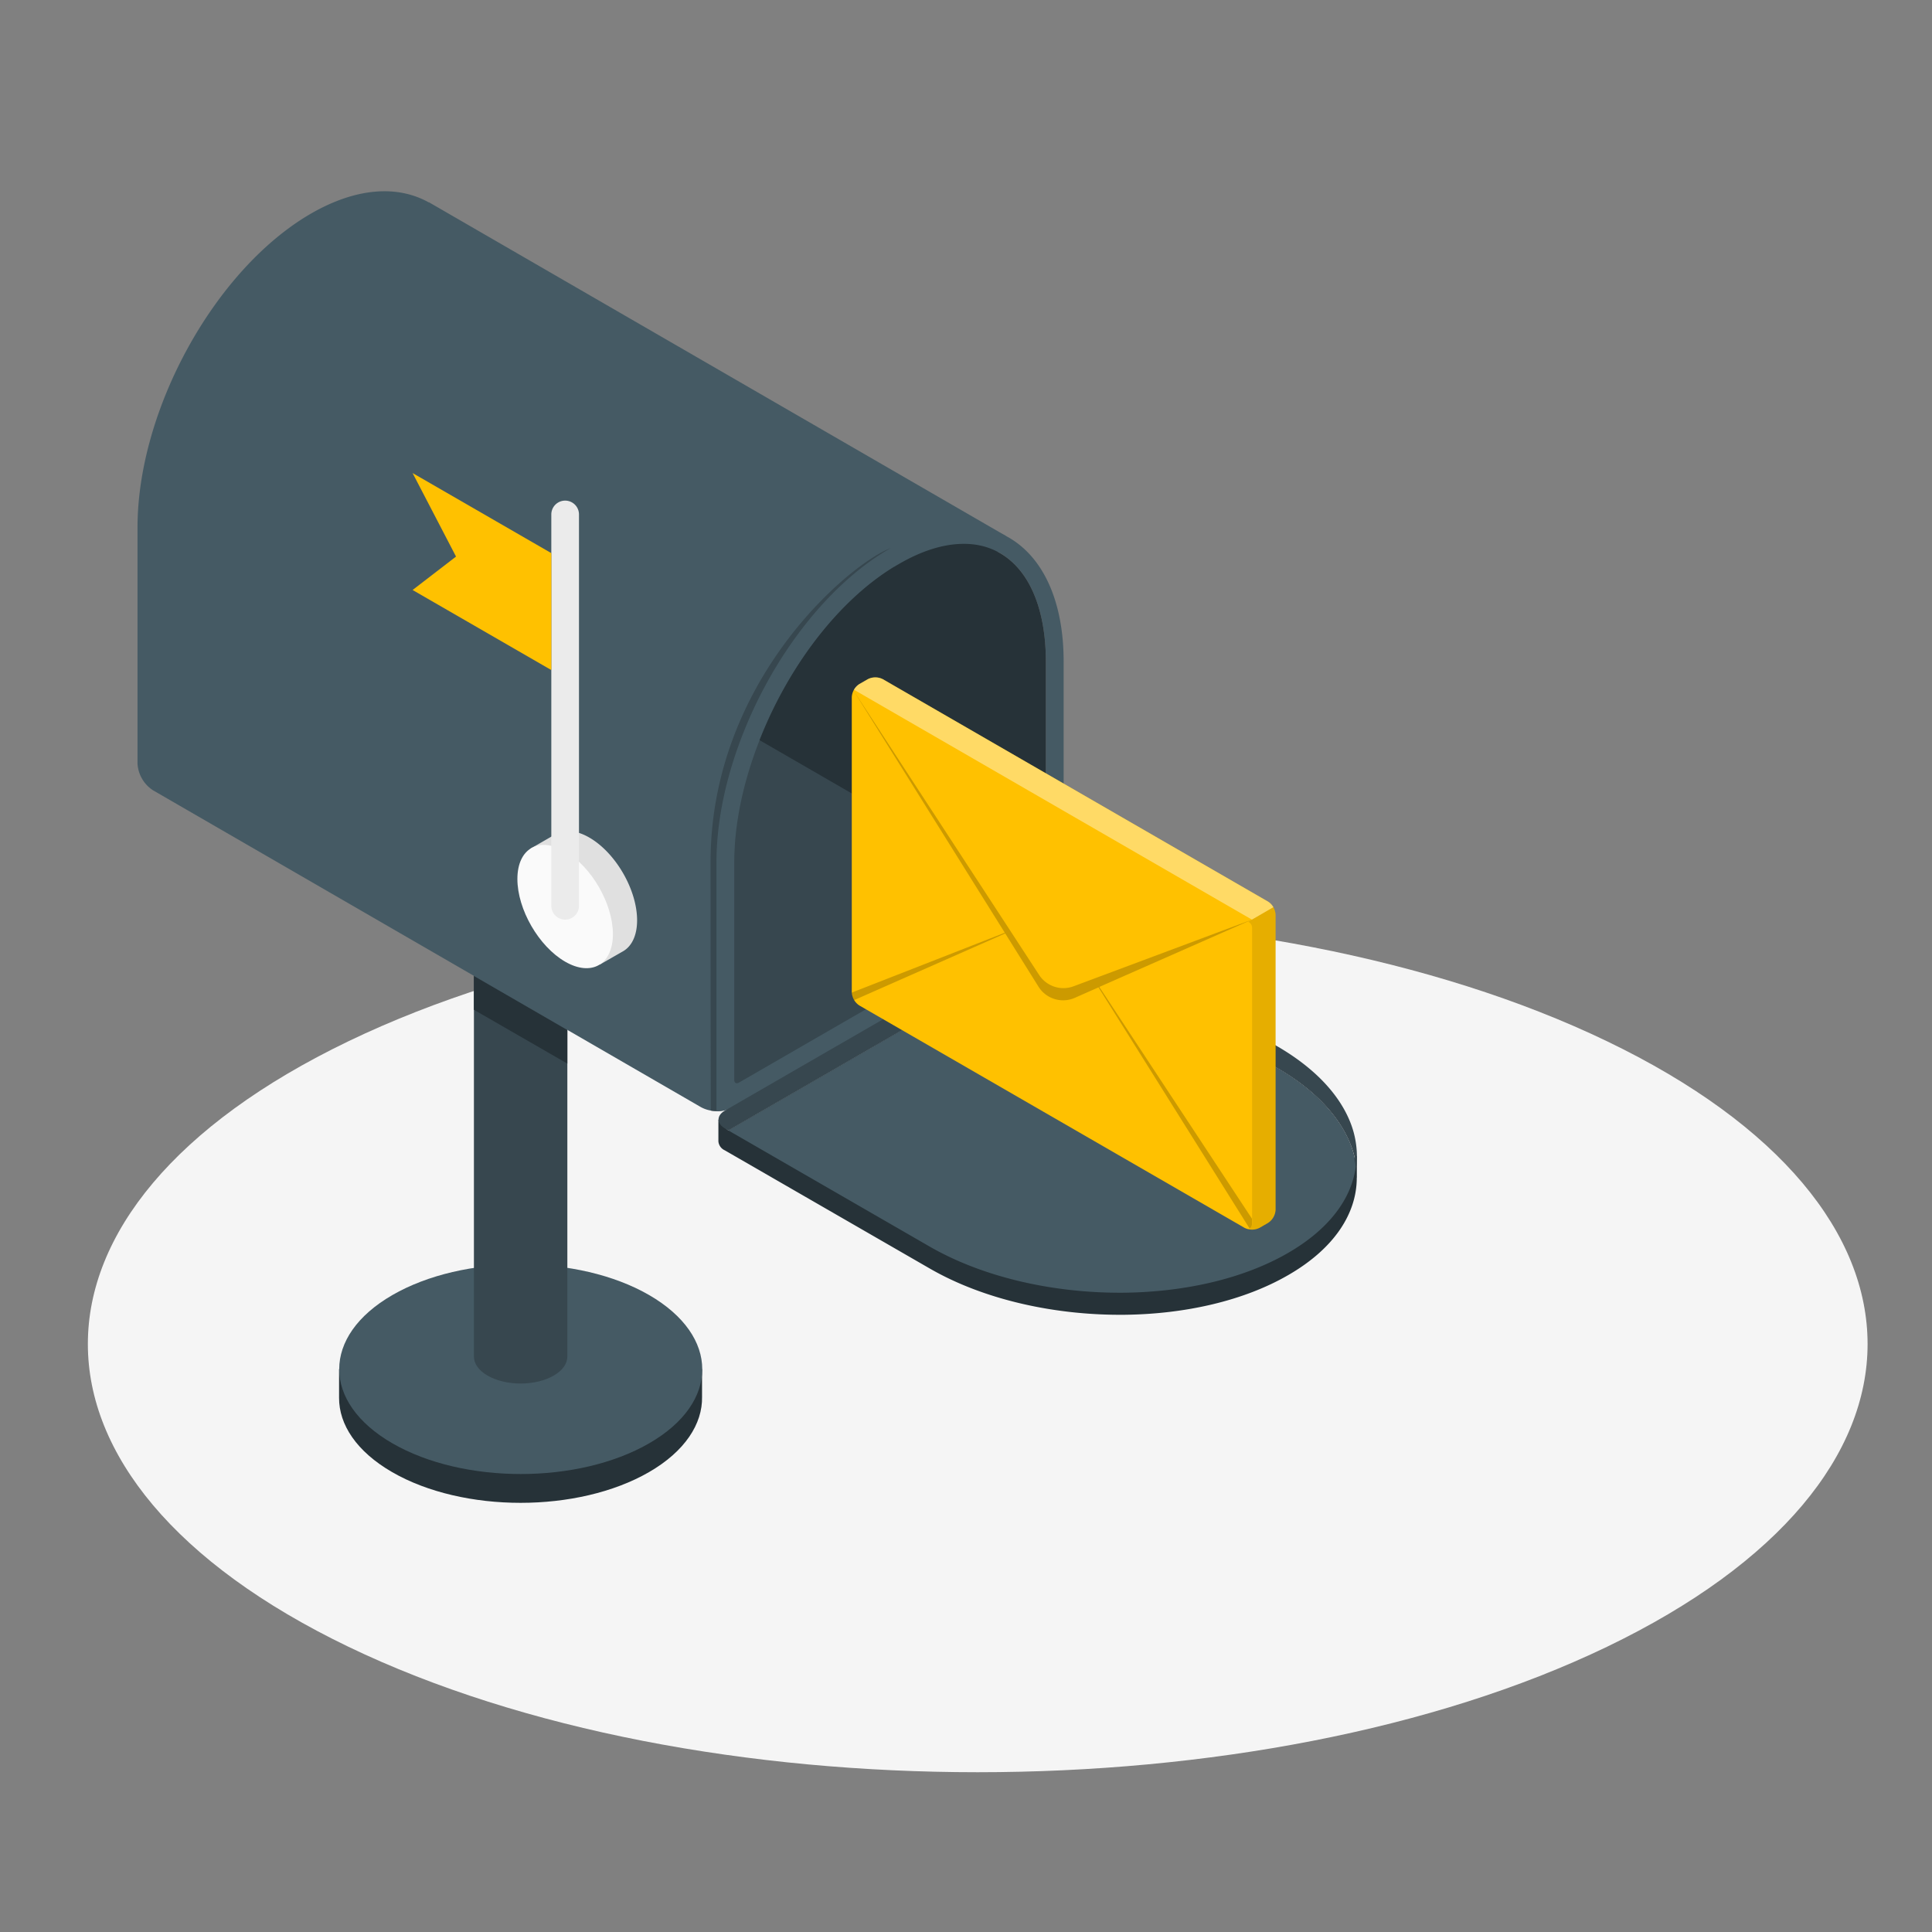 <svg xmlns="http://www.w3.org/2000/svg" viewBox="0 0 500 500"><rect x="0" y="0" width="500" height="500" fill="#808080" stroke="none"/><g id="freepik--Floor--inject-81"><path id="freepik--floor--inject-81" d="M90.19,426.19c89.93,43.28,235.75,43.28,325.69,0s89.93-113.44,0-156.72-235.76-43.28-325.69,0S.25,382.91,90.19,426.19Z" style="fill:#f5f5f5"></path></g><g id="freepik--Mailbox--inject-81"><g id="freepik--mailbox--inject-81"><path d="M87.75,361.72v-7.37h1.82c2.12-4.3,6.08-8.35,11.93-11.72,18.35-10.6,48.1-10.6,66.45,0,5.86,3.37,9.82,7.42,11.94,11.72h1.8v7.13c.15,7-4.42,14.13-13.74,19.51-18.35,10.59-48.1,10.59-66.45,0C92.29,375.67,87.71,368.69,87.75,361.72Z" style="fill:#263238"></path><path d="M168,335.16c-18.35-10.59-48.1-10.59-66.45,0s-18.35,27.77,0,38.37,48.1,10.59,66.45,0S186.3,345.76,168,335.16Z" style="fill:#455a64"></path><path d="M146.83,222.08v129c0,1.78-1.18,3.57-3.54,4.93-4.72,2.73-12.38,2.73-17.1,0-2.36-1.36-3.54-3.15-3.54-4.93v-129Z" style="fill:#37474f"></path><polygon points="122.64 252.58 122.64 261.32 146.83 275.26 146.83 266.58 122.64 252.58" style="fill:#263238"></polygon><path d="M260.32,138.69h0l-2.06,4.13-22.15,44.4L225.6,208.32,190,279.66l-3.92,7.86q-.35,0-.69,0a8.1,8.1,0,0,1-4-1l-141.8-82a8.83,8.83,0,0,1-4-6.91V136.51c0-30.55,20.11-66.92,44.94-81.26C92.34,48.46,103,47.91,111,52.4l0-.06Z" style="fill:#455a64"></path><path d="M230.37,141.92c-10,3.71-46.48,33.82-46.48,81.23,0,39.86.05,60.55.06,64.27a8.93,8.93,0,0,0,1.47.13q.35,0,.69,0l3.92-7.86,35.57-71.34,10.51-21.09,2.41-4.83Z" style="fill:#37474f"></path><path d="M273.36,237.45s0,0,0,0a5,5,0,0,1-1.65,1.6l-.41.26-81.88,47.27a7.74,7.74,0,0,1-3.3.93q-.35,0-.69,0v-64.4c0-11,2.62-22.72,7.12-33.93l4,2.34,29,16.76,45.07,26,2.31,1.33A1.18,1.18,0,0,1,273.36,237.45Z" style="fill:#37474f"></path><path d="M260.32,138.7c-7.94-4.17-18.44-3.44-29.95,3.22-12.91,7.43-24.56,20.87-32.74,36.33a112.31,112.31,0,0,0-5.09,11c-4.5,11.21-7.12,22.94-7.12,33.93v64.4q.35,0,.69,0a7.74,7.74,0,0,0,3.3-.93l81.88-47.27.41-.26a7.78,7.78,0,0,0,1.65-1.6s0,0,0,0a8.63,8.63,0,0,0,1.92-5V171.27C275.28,154.9,269.5,143.52,260.32,138.7ZM269.48,235l-78.25,45.18c-.66.38-1.2.07-1.2-.69V223.15c0-9.83,2.27-20.73,6.55-31.59a6.62,6.62,0,0,1,.24-.62,107.09,107.09,0,0,1,5.45-11.61c7.95-14.69,18.82-26.76,30.41-33.42,5.95-3.45,11.59-5.19,16.75-5.19a18.61,18.61,0,0,1,8.83,2.11c7.83,4.17,12.41,14.3,12.41,28.44V233A2.64,2.64,0,0,1,269.48,235Z" style="fill:#455a64"></path><path d="M351.15,304.77v-5.63h-.53v.8a24.68,24.68,0,0,0-1.47-4.56c-3-6.9-9.19-13.52-18.71-19l-52.95-30.57a8.83,8.83,0,0,0-8,0l-81,46.74a11.65,11.65,0,0,1-2.57-2.84v5.68h0a2.81,2.81,0,0,0,1.65,2.31l53,30.56c14.17,8.19,32.7,12.21,50.65,12,15.53-.2,30.63-3.6,42.14-10.25,11.9-6.84,17.77-15.92,17.77-25.19Z" style="fill:#263238"></path><path d="M349.15,295.38c-3-6.9-9.19-13.52-18.71-19l-52.95-30.57a8.83,8.83,0,0,0-8,0l-81,46.74,52,30c14.17,8.19,32.7,12.21,50.65,12,15.53-.21,30.63-3.6,42.14-10.25,10.68-6.15,16.52-14.09,17.59-22.36A23.41,23.41,0,0,0,349.15,295.38Z" style="fill:#455a64"></path><path d="M351,301.93a23.41,23.41,0,0,0-1.81-6.55c-3-6.9-9.19-13.52-18.71-19l-52.95-30.57a8.83,8.83,0,0,0-8,0l-81,46.74-.92-.52c-2.2-1.28-2.2-3.34,0-4.61l81.88-47.28a8.83,8.83,0,0,1,8,0l52.95,30.57c9.52,5.5,15.75,12.12,18.71,19a24.09,24.09,0,0,1,1.87,7A22,22,0,0,1,351,301.93Z" style="fill:#37474f"></path><path d="M270.67,171.27v63.08l-74.09-42.79a6.62,6.62,0,0,1,.24-.62c7.94-19.85,21.34-36.68,35.86-45,5.95-3.45,11.59-5.19,16.75-5.19C262.53,140.72,270.67,152.42,270.67,171.27Z" style="fill:#263238"></path><path d="M137.27,219.64l6.52-3.76h0l.05,0h0c2.23-1.26,5.3-1.07,8.69.89,6.82,3.94,12.35,13.52,12.35,21.4,0,3.93-1.38,6.7-3.6,8h0l-6.06,3.47-1.1-1.83a12.53,12.53,0,0,1-3.54-1.38c-6.82-3.94-12.36-13.52-12.36-21.4a13.18,13.18,0,0,1,.39-3.15Z" style="fill:#e0e0e0"></path><path d="M146.26,220.35c6.82,3.94,12.36,13.52,12.36,21.4s-5.54,11.07-12.36,7.13-12.36-13.52-12.36-21.4S139.43,216.41,146.26,220.35Z" style="fill:#fafafa"></path><path d="M146.26,238a3.58,3.58,0,0,1-3.58-3.58V133.14a3.58,3.58,0,0,1,7.16,0V234.43A3.58,3.58,0,0,1,146.26,238Z" style="fill:#ebebeb"></path><polygon points="142.68 143.15 106.78 122.43 118.02 144.04 106.78 152.69 142.68 173.41 142.68 143.15" style="fill:#FFC100"></polygon></g></g><g id="freepik--Envelope--inject-81"><g id="freepik--Letter--inject-81"><path d="M330.12,236.7a4.29,4.29,0,0,0-1.95-3.37l-99.69-57.56a4.3,4.3,0,0,0-3.89,0l-2.2,1.27a4.29,4.29,0,0,0-1.95,3.38v76.41a4.34,4.34,0,0,0,1.95,3.38l99.69,57.55a4.32,4.32,0,0,0,3.9,0l2.19-1.27a4.33,4.33,0,0,0,1.95-3.37Z" style="fill:#FFC100"></path><path d="M329.55,234.78,324,238,221,178.5a4,4,0,0,1,1.38-1.46l2.2-1.26a4.24,4.24,0,0,1,3.89,0l99.69,57.55A4,4,0,0,1,329.55,234.78Z" style="fill:#fff;opacity:0.4"></path><path d="M330.12,236.7v76.41a4.29,4.29,0,0,1-1.95,3.38L326,317.76a3.28,3.28,0,0,1-.54.24,4.06,4.06,0,0,1-.8.18,4.68,4.68,0,0,1-1.54-.05l-.38-.1-.23-.09a1.19,1.19,0,0,0,.93,0,1.36,1.36,0,0,0,.6-1.28V240.22a1.71,1.71,0,0,0-1-1.66l1-.59,5.53-3.19A4,4,0,0,1,330.12,236.7Z" style="opacity:0.1"></path><path d="M324,238l-46.16,17.25a7.5,7.5,0,0,1-8.91-2.93l-7.41-11.36-40.89-62.65,39.41,63.08-39.62,15.5a4.08,4.08,0,0,0,.61,1.95l39.12-17.27,8.61,13.78a7.51,7.51,0,0,0,9.4,2.89l6.13-2.71,39.11,62.42a1.36,1.36,0,0,0,.6-1.28v-1.28L284.5,255.42Z" style="opacity:0.2"></path></g></g></svg>